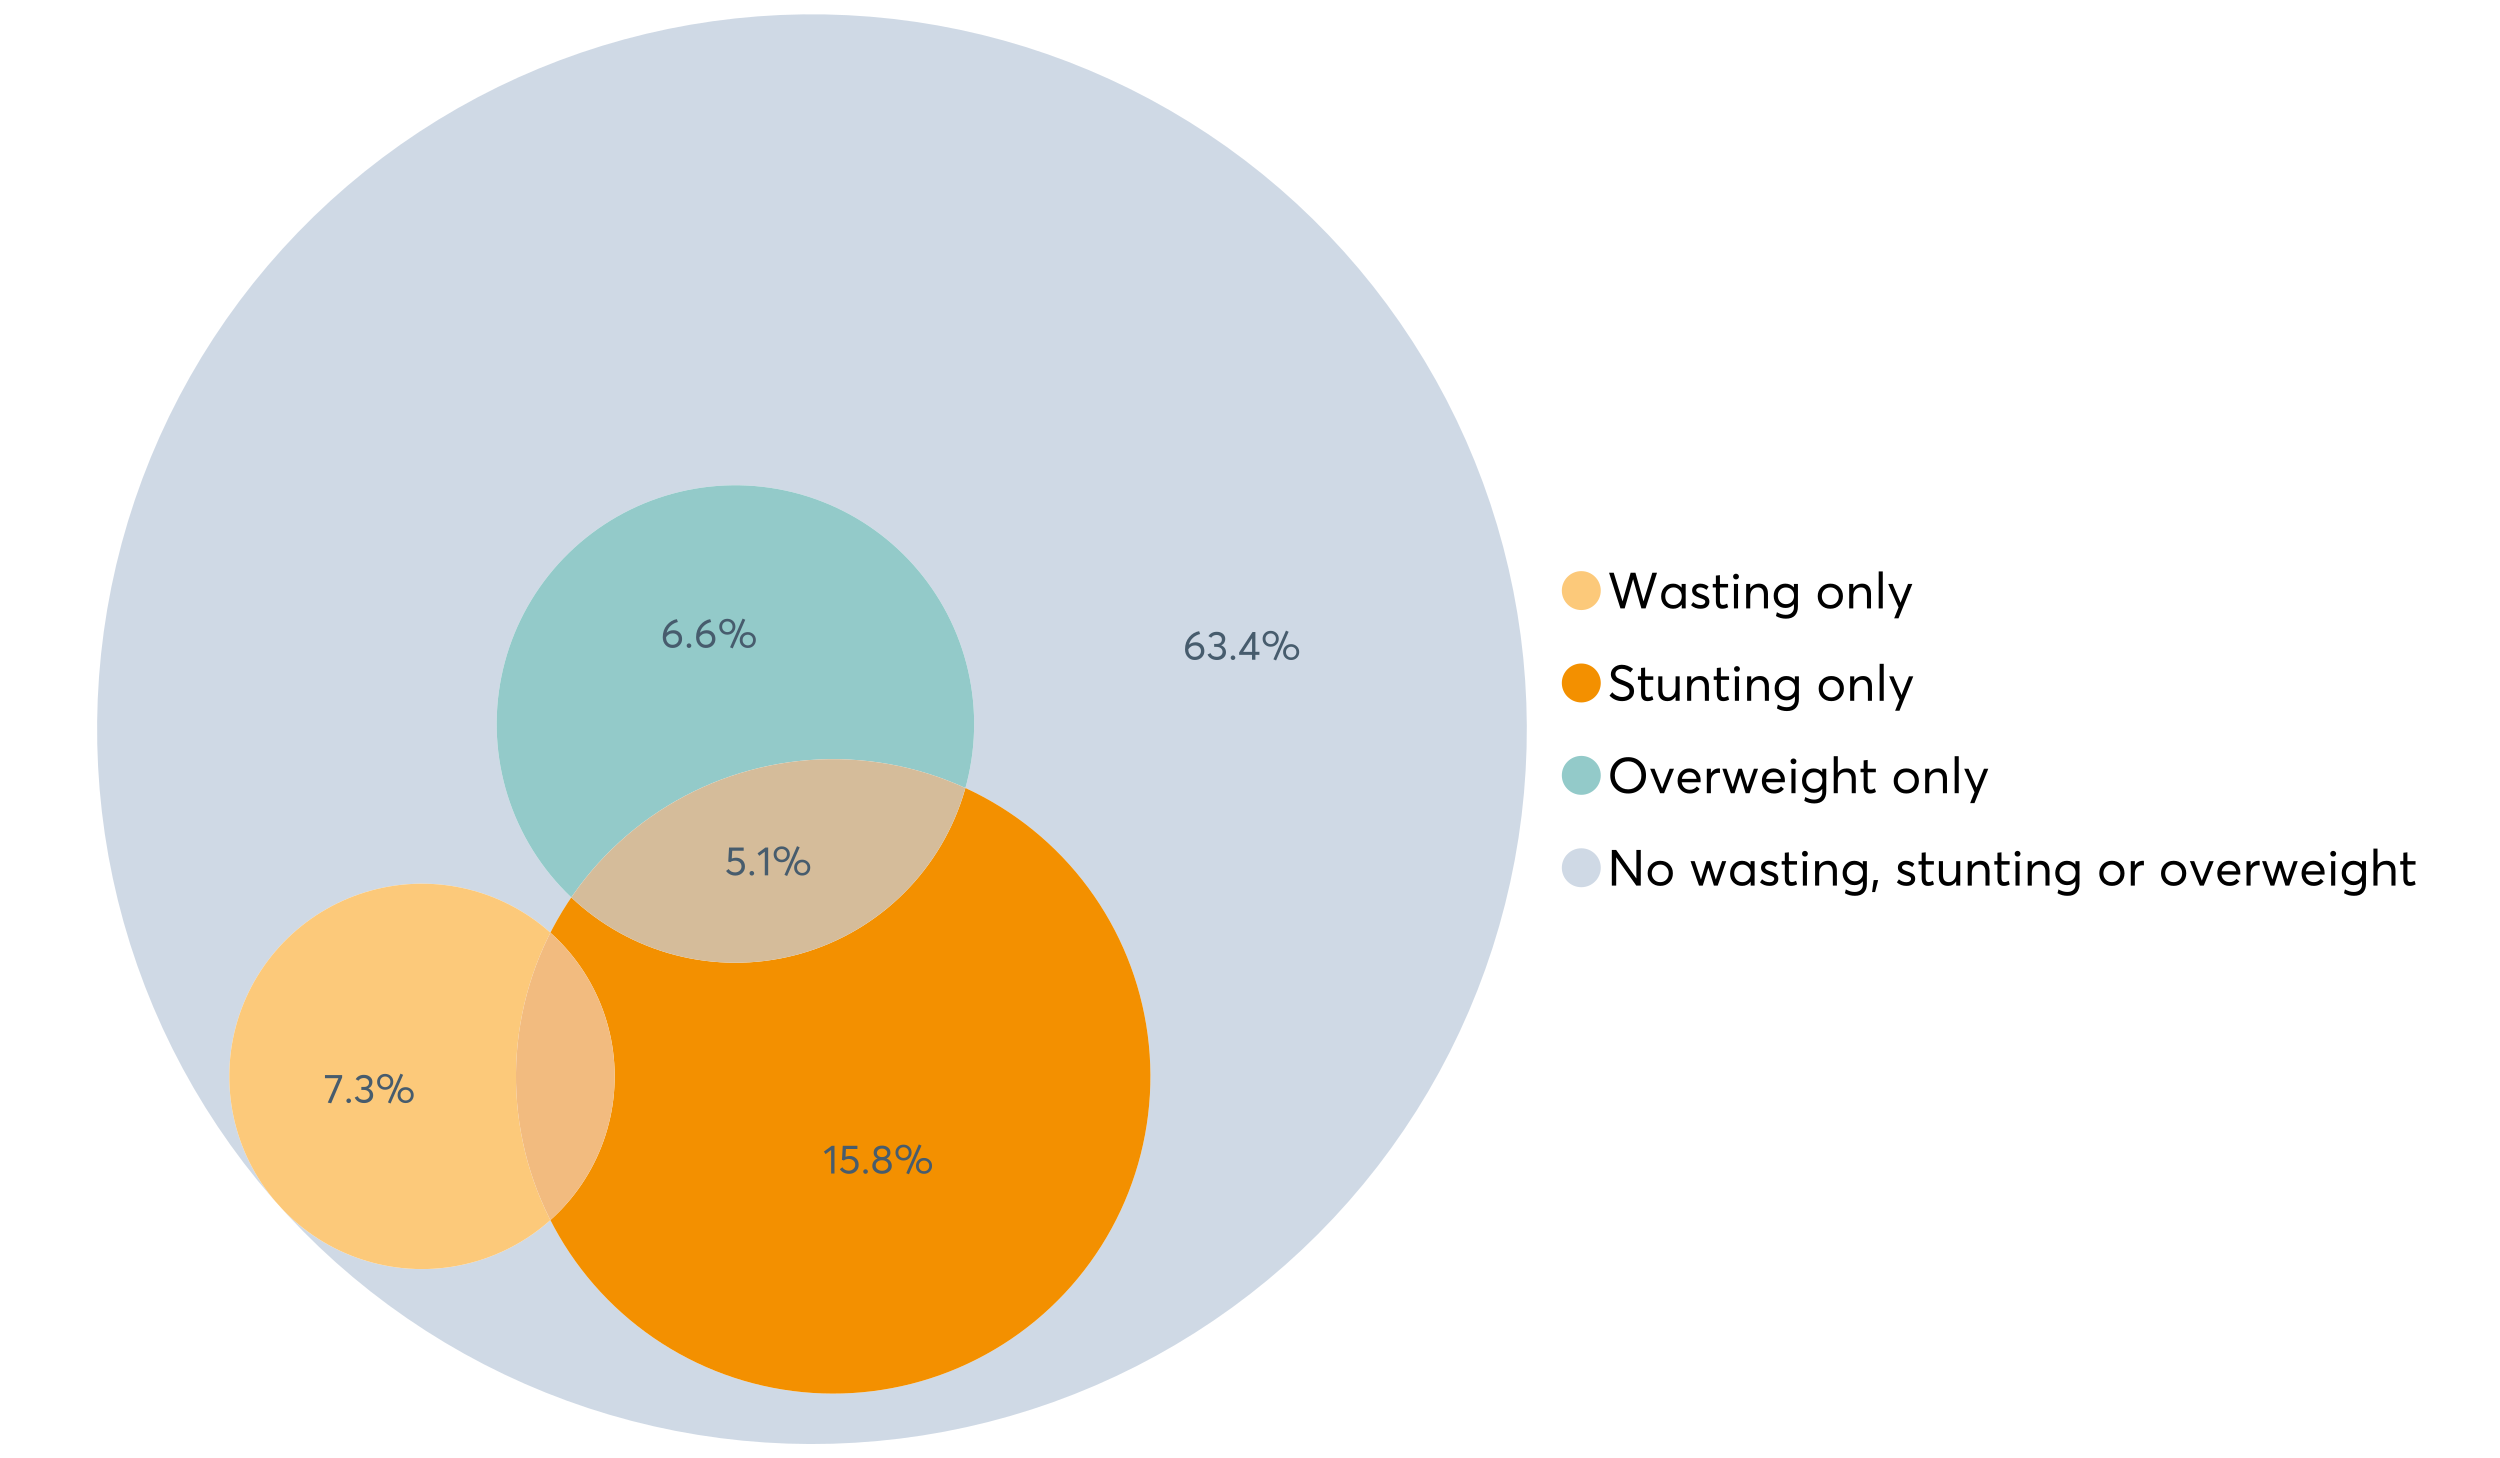 <?xml version="1.0" encoding="UTF-8"?>
<svg xmlns="http://www.w3.org/2000/svg" xmlns:xlink="http://www.w3.org/1999/xlink" width="1234.286pt" height="720pt" viewBox="0 0 1234.286 720" version="1.1">
<defs>
<g>
<symbol overflow="visible" id="glyph0-0">
<path style="stroke:none;" d=""/>
</symbol>
<symbol overflow="visible" id="glyph0-1">
<path style="stroke:none;" d="M 22.234 -17.609 L 24.547 -17.609 L 18.906 0 L 16.828 0 L 12.75 -14.438 L 12.734 -14.438 L 8.578 0 L 6.5 0 L 0.875 -17.609 L 3.172 -17.609 L 7.516 -3.547 L 7.562 -3.547 L 11.531 -17.609 L 13.891 -17.609 L 17.859 -3.5 L 17.891 -3.5 Z M 22.234 -17.609 "/>
</symbol>
<symbol overflow="visible" id="glyph0-2">
<path style="stroke:none;" d="M 11.297 -12.078 L 13.297 -12.078 L 13.297 0 L 11.359 0 L 11.359 -1.906 L 11.344 -1.906 C 10.312 -0.531 8.906 0.156 7.125 0.156 C 5.414 0.156 4 -0.406 2.875 -1.531 C 1.75 -2.656 1.188 -4.129 1.188 -5.953 C 1.188 -7.742 1.742 -9.238 2.859 -10.438 C 3.984 -11.633 5.395 -12.234 7.094 -12.234 C 8.812 -12.234 10.203 -11.578 11.266 -10.266 L 11.297 -10.266 Z M 7.297 -1.688 C 8.422 -1.688 9.379 -2.086 10.172 -2.891 C 10.961 -3.691 11.359 -4.711 11.359 -5.953 C 11.359 -7.191 10.973 -8.238 10.203 -9.094 C 9.441 -9.945 8.477 -10.375 7.312 -10.375 C 6.156 -10.375 5.18 -9.961 4.391 -9.141 C 3.609 -8.328 3.219 -7.266 3.219 -5.953 C 3.219 -4.711 3.594 -3.691 4.344 -2.891 C 5.102 -2.086 6.086 -1.688 7.297 -1.688 Z M 7.297 -1.688 "/>
</symbol>
<symbol overflow="visible" id="glyph0-3">
<path style="stroke:none;" d="M 5.609 0.156 C 3.734 0.156 2.156 -0.426 0.875 -1.594 L 1.906 -3.094 C 2.945 -2.133 4.18 -1.656 5.609 -1.656 C 6.305 -1.656 6.859 -1.812 7.266 -2.125 C 7.68 -2.445 7.891 -2.832 7.891 -3.281 C 7.891 -3.738 7.688 -4.086 7.281 -4.328 C 6.875 -4.566 6.164 -4.859 5.156 -5.203 C 5.094 -5.223 5.047 -5.242 5.016 -5.266 C 3.836 -5.672 2.938 -6.141 2.312 -6.672 C 1.695 -7.203 1.391 -7.973 1.391 -8.984 C 1.391 -9.91 1.766 -10.68 2.516 -11.297 C 3.266 -11.922 4.223 -12.234 5.391 -12.234 C 6.922 -12.234 8.301 -11.738 9.531 -10.75 L 8.484 -9.156 C 7.523 -9.977 6.457 -10.391 5.281 -10.391 C 4.801 -10.391 4.367 -10.258 3.984 -10 C 3.609 -9.738 3.422 -9.398 3.422 -8.984 C 3.422 -8.555 3.609 -8.207 3.984 -7.938 C 4.359 -7.676 4.93 -7.395 5.703 -7.094 C 5.836 -7.039 6.082 -6.945 6.438 -6.812 C 6.789 -6.688 7.023 -6.598 7.141 -6.547 C 7.254 -6.492 7.453 -6.406 7.734 -6.281 C 8.016 -6.164 8.207 -6.078 8.312 -6.016 C 8.414 -5.961 8.566 -5.867 8.766 -5.734 C 8.973 -5.598 9.113 -5.477 9.188 -5.375 C 9.258 -5.281 9.359 -5.148 9.484 -4.984 C 9.609 -4.816 9.695 -4.656 9.75 -4.5 C 9.801 -4.344 9.844 -4.16 9.875 -3.953 C 9.906 -3.742 9.922 -3.523 9.922 -3.297 C 9.922 -2.305 9.547 -1.484 8.797 -0.828 C 8.055 -0.172 6.992 0.156 5.609 0.156 Z M 5.609 0.156 "/>
</symbol>
<symbol overflow="visible" id="glyph0-4">
<path style="stroke:none;" d="M 5.328 0.156 C 3.234 0.156 2.188 -1.094 2.188 -3.594 L 2.188 -10.344 L 0.641 -10.344 L 0.641 -12.078 L 2.188 -12.078 L 2.188 -16.203 L 4.188 -16.422 L 4.188 -12.078 L 8.219 -12.078 L 8.219 -10.344 L 4.188 -10.344 L 4.188 -3.891 C 4.188 -3.148 4.297 -2.602 4.516 -2.25 C 4.742 -1.906 5.133 -1.734 5.688 -1.734 C 6.312 -1.734 6.988 -1.941 7.719 -2.359 L 8.266 -0.594 C 7.367 -0.094 6.391 0.156 5.328 0.156 Z M 5.328 0.156 "/>
</symbol>
<symbol overflow="visible" id="glyph0-5">
<path style="stroke:none;" d="M 3.094 -14.312 C 2.688 -14.312 2.344 -14.445 2.062 -14.719 C 1.789 -15 1.656 -15.336 1.656 -15.734 C 1.656 -16.129 1.789 -16.461 2.062 -16.734 C 2.344 -17.004 2.688 -17.141 3.094 -17.141 C 3.5 -17.141 3.844 -17 4.125 -16.719 C 4.406 -16.438 4.547 -16.109 4.547 -15.734 C 4.547 -15.336 4.406 -15 4.125 -14.719 C 3.844 -14.445 3.5 -14.312 3.094 -14.312 Z M 2.078 0 L 2.078 -12.078 L 4.094 -12.078 L 4.094 0 Z M 2.078 0 "/>
</symbol>
<symbol overflow="visible" id="glyph0-6">
<path style="stroke:none;" d="M 8.344 -12.234 C 9.676 -12.234 10.727 -11.805 11.5 -10.953 C 12.281 -10.098 12.672 -8.836 12.672 -7.172 L 12.672 0 L 10.672 0 L 10.672 -6.594 C 10.672 -9.113 9.688 -10.375 7.719 -10.375 C 6.562 -10.375 5.641 -9.988 4.953 -9.219 C 4.266 -8.445 3.922 -7.383 3.922 -6.031 L 3.922 0 L 1.906 0 L 1.906 -12.078 L 3.922 -12.078 L 3.922 -9.969 L 3.938 -9.969 C 5 -11.477 6.469 -12.234 8.344 -12.234 Z M 8.344 -12.234 "/>
</symbol>
<symbol overflow="visible" id="glyph0-7">
<path style="stroke:none;" d="M 11.094 -12.078 L 13.078 -12.078 L 13.078 -0.922 C 13.078 0.93 12.594 2.391 11.625 3.453 C 10.656 4.523 9.16 5.062 7.141 5.062 C 5.328 5.062 3.691 4.625 2.234 3.75 L 2.703 1.891 C 4.211 2.734 5.66 3.156 7.047 3.156 C 8.348 3.156 9.348 2.816 10.047 2.141 C 10.754 1.473 11.109 0.629 11.109 -0.391 L 11.109 -2.078 L 11.062 -2.078 C 10.051 -0.836 8.688 -0.219 6.969 -0.219 C 5.312 -0.219 3.922 -0.77 2.797 -1.875 C 1.672 -2.988 1.109 -4.43 1.109 -6.203 C 1.109 -7.922 1.66 -9.352 2.766 -10.5 C 3.867 -11.656 5.238 -12.234 6.875 -12.234 C 8.57 -12.234 9.961 -11.617 11.047 -10.391 L 11.094 -10.391 Z M 7.125 -2.109 C 8.332 -2.109 9.305 -2.5 10.047 -3.281 C 10.797 -4.07 11.172 -5.078 11.172 -6.297 C 11.172 -7.492 10.785 -8.469 10.016 -9.219 C 9.242 -9.969 8.281 -10.344 7.125 -10.344 C 5.977 -10.344 5.031 -9.957 4.281 -9.188 C 3.539 -8.426 3.172 -7.457 3.172 -6.281 C 3.172 -5.02 3.551 -4.008 4.312 -3.25 C 5.07 -2.488 6.008 -2.109 7.125 -2.109 Z M 7.125 -2.109 "/>
</symbol>
<symbol overflow="visible" id="glyph0-8">
<path style="stroke:none;" d=""/>
</symbol>
<symbol overflow="visible" id="glyph0-9">
<path style="stroke:none;" d="M 7.422 0.156 C 5.566 0.156 4.062 -0.43 2.906 -1.609 C 1.75 -2.785 1.172 -4.258 1.172 -6.031 C 1.172 -7.801 1.75 -9.273 2.906 -10.453 C 4.062 -11.641 5.566 -12.234 7.422 -12.234 C 9.203 -12.234 10.68 -11.656 11.859 -10.5 C 13.035 -9.344 13.625 -7.852 13.625 -6.031 C 13.625 -4.207 13.035 -2.719 11.859 -1.562 C 10.68 -0.414 9.203 0.156 7.422 0.156 Z M 7.422 -1.688 C 8.598 -1.688 9.586 -2.094 10.391 -2.906 C 11.191 -3.727 11.594 -4.77 11.594 -6.031 C 11.594 -7.301 11.191 -8.344 10.391 -9.156 C 9.598 -9.969 8.609 -10.375 7.422 -10.375 C 6.18 -10.375 5.164 -9.953 4.375 -9.109 C 3.594 -8.273 3.203 -7.242 3.203 -6.016 C 3.203 -4.797 3.594 -3.77 4.375 -2.938 C 5.164 -2.102 6.18 -1.688 7.422 -1.688 Z M 7.422 -1.688 "/>
</symbol>
<symbol overflow="visible" id="glyph0-10">
<path style="stroke:none;" d="M 2.078 0 L 2.078 -18.266 L 4.094 -18.266 L 4.094 0 Z M 2.078 0 "/>
</symbol>
<symbol overflow="visible" id="glyph0-11">
<path style="stroke:none;" d="M 10.344 -12.078 L 12.484 -12.078 L 5.656 4.906 L 3.516 4.906 L 5.688 -0.5 L 0.578 -12.078 L 2.734 -12.078 L 6.656 -2.875 L 6.703 -2.875 Z M 10.344 -12.078 "/>
</symbol>
<symbol overflow="visible" id="glyph0-12">
<path style="stroke:none;" d="M 7.344 0.156 C 4.875 0.156 2.789 -0.754 1.094 -2.578 L 2.484 -4.219 C 3.098 -3.457 3.844 -2.879 4.719 -2.484 C 5.594 -2.086 6.477 -1.891 7.375 -1.891 C 8.457 -1.891 9.328 -2.129 9.984 -2.609 C 10.641 -3.086 10.969 -3.75 10.969 -4.594 C 10.969 -5.051 10.891 -5.445 10.734 -5.781 C 10.578 -6.113 10.305 -6.406 9.922 -6.656 C 9.547 -6.914 9.176 -7.125 8.812 -7.281 C 8.457 -7.438 7.953 -7.641 7.297 -7.891 C 7.18 -7.941 7.086 -7.973 7.016 -7.984 C 6.367 -8.223 5.844 -8.426 5.438 -8.594 C 5.039 -8.77 4.582 -9.016 4.062 -9.328 C 3.539 -9.641 3.133 -9.957 2.844 -10.281 C 2.551 -10.602 2.297 -11.008 2.078 -11.5 C 1.867 -11.988 1.766 -12.531 1.766 -13.125 C 1.766 -14.438 2.285 -15.535 3.328 -16.422 C 4.367 -17.316 5.641 -17.773 7.141 -17.797 C 9.129 -17.797 10.992 -17.109 12.734 -15.734 L 11.406 -14.047 C 10.039 -15.203 8.617 -15.781 7.141 -15.781 C 6.285 -15.781 5.551 -15.551 4.938 -15.094 C 4.32 -14.645 4.016 -14.02 4.016 -13.219 C 4.016 -12.895 4.082 -12.594 4.219 -12.312 C 4.352 -12.039 4.5 -11.816 4.656 -11.641 C 4.82 -11.473 5.113 -11.281 5.531 -11.062 C 5.945 -10.852 6.273 -10.691 6.516 -10.578 C 6.754 -10.473 7.172 -10.305 7.766 -10.078 C 9.586 -9.379 10.785 -8.832 11.359 -8.438 C 12.598 -7.594 13.219 -6.383 13.219 -4.812 C 13.219 -3.258 12.645 -2.039 11.5 -1.156 C 10.352 -0.281 8.969 0.156 7.344 0.156 Z M 7.344 0.156 "/>
</symbol>
<symbol overflow="visible" id="glyph0-13">
<path style="stroke:none;" d="M 10.203 -12.078 L 12.203 -12.078 L 12.203 0 L 10.203 0 L 10.203 -2.016 L 10.172 -2.016 C 9.16 -0.566 7.836 0.156 6.203 0.156 C 4.766 0.156 3.645 -0.258 2.844 -1.094 C 2.051 -1.938 1.656 -3.203 1.656 -4.891 L 1.656 -12.078 L 3.672 -12.078 L 3.672 -5.453 C 3.672 -4.117 3.914 -3.156 4.406 -2.562 C 4.895 -1.977 5.633 -1.688 6.625 -1.688 C 7.613 -1.688 8.457 -2.094 9.156 -2.906 C 9.852 -3.727 10.203 -4.836 10.203 -6.234 Z M 10.203 -12.078 "/>
</symbol>
<symbol overflow="visible" id="glyph0-14">
<path style="stroke:none;" d="M 10.328 0.156 C 7.711 0.156 5.582 -0.691 3.938 -2.391 C 2.289 -4.086 1.469 -6.223 1.469 -8.797 C 1.469 -11.379 2.289 -13.523 3.938 -15.234 C 5.582 -16.941 7.711 -17.797 10.328 -17.797 C 12.836 -17.797 14.926 -16.961 16.594 -15.297 C 18.27 -13.629 19.109 -11.469 19.109 -8.812 C 19.109 -6.164 18.27 -4.008 16.594 -2.344 C 14.926 -0.676 12.836 0.156 10.328 0.156 Z M 10.328 -1.906 C 12.172 -1.906 13.719 -2.555 14.969 -3.859 C 16.219 -5.16 16.844 -6.812 16.844 -8.812 C 16.844 -10.82 16.219 -12.477 14.969 -13.781 C 13.719 -15.082 12.172 -15.734 10.328 -15.734 C 8.391 -15.734 6.801 -15.066 5.562 -13.734 C 4.32 -12.398 3.703 -10.754 3.703 -8.797 C 3.703 -6.848 4.32 -5.211 5.562 -3.891 C 6.801 -2.566 8.391 -1.906 10.328 -1.906 Z M 10.328 -1.906 "/>
</symbol>
<symbol overflow="visible" id="glyph0-15">
<path style="stroke:none;" d="M 10.203 -12.078 L 12.375 -12.078 L 7.469 0 L 5.531 0 L 0.594 -12.078 L 2.75 -12.078 L 6.469 -2.562 L 6.547 -2.562 Z M 10.203 -12.078 "/>
</symbol>
<symbol overflow="visible" id="glyph0-16">
<path style="stroke:none;" d="M 12.562 -6.234 C 12.562 -6.098 12.551 -5.922 12.531 -5.703 L 12.5 -5.406 L 3.203 -5.406 C 3.336 -4.281 3.77 -3.379 4.5 -2.703 C 5.238 -2.023 6.156 -1.688 7.25 -1.688 C 8.656 -1.688 9.785 -2.234 10.641 -3.328 L 12.062 -2.109 C 10.883 -0.598 9.254 0.156 7.172 0.156 C 5.43 0.156 3.992 -0.414 2.859 -1.562 C 1.734 -2.719 1.172 -4.207 1.172 -6.031 C 1.172 -7.832 1.719 -9.316 2.812 -10.484 C 3.914 -11.648 5.297 -12.234 6.953 -12.234 C 8.617 -12.234 9.969 -11.672 11 -10.547 C 12.039 -9.422 12.562 -7.984 12.562 -6.234 Z M 9.406 -9.469 C 8.789 -10.07 8.004 -10.375 7.047 -10.375 C 6.086 -10.375 5.266 -10.078 4.578 -9.484 C 3.891 -8.898 3.457 -8.098 3.281 -7.078 L 10.562 -7.078 C 10.406 -8.078 10.02 -8.875 9.406 -9.469 Z M 9.406 -9.469 "/>
</symbol>
<symbol overflow="visible" id="glyph0-17">
<path style="stroke:none;" d="M 7.891 -12.234 C 8.141 -12.234 8.305 -12.223 8.391 -12.203 L 8.391 -9.969 C 8.023 -10.008 7.758 -10.031 7.594 -10.031 C 6.469 -10.031 5.57 -9.641 4.906 -8.859 C 4.25 -8.078 3.922 -7.066 3.922 -5.828 L 3.922 0 L 1.906 0 L 1.906 -12.078 L 3.922 -12.078 L 3.922 -9.953 L 3.938 -9.953 C 4.883 -11.473 6.203 -12.234 7.891 -12.234 Z M 7.891 -12.234 "/>
</symbol>
<symbol overflow="visible" id="glyph0-18">
<path style="stroke:none;" d="M 16.297 -12.078 L 18.344 -12.078 L 14.141 0 L 12.25 0 L 9.531 -8.812 L 9.5 -8.812 L 6.75 0 L 4.906 0 L 0.719 -12.078 L 2.75 -12.078 L 5.828 -3.047 L 5.875 -3.047 L 8.641 -12.078 L 10.375 -12.078 L 13.172 -3.047 L 13.219 -3.047 Z M 16.297 -12.078 "/>
</symbol>
<symbol overflow="visible" id="glyph0-19">
<path style="stroke:none;" d="M 8.406 -12.234 C 9.781 -12.234 10.852 -11.816 11.625 -10.984 C 12.406 -10.16 12.797 -8.914 12.797 -7.25 L 12.797 0 L 10.797 0 L 10.797 -6.672 C 10.797 -9.141 9.812 -10.375 7.844 -10.375 C 6.633 -10.375 5.676 -9.992 4.969 -9.234 C 4.27 -8.473 3.922 -7.422 3.922 -6.078 L 3.922 0 L 1.906 0 L 1.906 -18.266 L 3.922 -18.266 L 3.922 -10.094 L 3.969 -10.094 C 4.977 -11.52 6.457 -12.234 8.406 -12.234 Z M 8.406 -12.234 "/>
</symbol>
<symbol overflow="visible" id="glyph0-20">
<path style="stroke:none;" d="M 14.359 -17.609 L 16.531 -17.609 L 16.531 0 L 14.312 0 L 4.438 -13.891 L 4.391 -13.891 L 4.391 0 L 2.234 0 L 2.234 -17.609 L 4.359 -17.609 L 14.312 -3.578 L 14.359 -3.578 Z M 14.359 -17.609 "/>
</symbol>
<symbol overflow="visible" id="glyph0-21">
<path style="stroke:none;" d="M 0.797 3.219 L 1.594 -2.734 L 3.797 -2.734 L 2.281 3.219 Z M 0.797 3.219 "/>
</symbol>
<symbol overflow="visible" id="glyph1-0">
<path style="stroke:none;" d=""/>
</symbol>
<symbol overflow="visible" id="glyph1-1">
<path style="stroke:none;" d="M 5.688 -8.688 C 6.945 -8.688 8 -8.289 8.844 -7.5 C 9.688 -6.707 10.109 -5.648 10.109 -4.328 C 10.109 -3.023 9.648 -1.953 8.734 -1.109 C 7.816 -0.273 6.688 0.141 5.344 0.141 C 4.395 0.141 3.52 -0.062 2.719 -0.469 C 1.914 -0.875 1.273 -1.438 0.797 -2.156 L 2.047 -3.109 C 2.367 -2.586 2.805 -2.176 3.359 -1.875 C 3.91 -1.582 4.531 -1.438 5.219 -1.438 C 6.113 -1.438 6.867 -1.711 7.484 -2.266 C 8.098 -2.816 8.406 -3.508 8.406 -4.344 C 8.406 -5.238 8.098 -5.941 7.484 -6.453 C 6.867 -6.961 6.125 -7.219 5.25 -7.219 C 4.207 -7.219 3.398 -6.961 2.828 -6.453 L 1.859 -6.766 L 2.25 -13.703 L 9.484 -13.703 L 9.484 -12.141 L 3.828 -12.141 L 3.609 -8.297 C 4.367 -8.555 5.062 -8.688 5.688 -8.688 Z M 5.688 -8.688 "/>
</symbol>
<symbol overflow="visible" id="glyph1-2">
<path style="stroke:none;" d="M 2.406 0.125 C 2.07 0.125 1.797 0.016 1.578 -0.203 C 1.359 -0.422 1.25 -0.688 1.25 -1 C 1.25 -1.312 1.359 -1.578 1.578 -1.797 C 1.797 -2.023 2.07 -2.141 2.406 -2.141 C 2.719 -2.141 2.984 -2.023 3.203 -1.797 C 3.43 -1.578 3.547 -1.312 3.547 -1 C 3.547 -0.688 3.43 -0.422 3.203 -0.203 C 2.984 0.016 2.719 0.125 2.406 0.125 Z M 2.406 0.125 "/>
</symbol>
<symbol overflow="visible" id="glyph1-3">
<path style="stroke:none;" d="M 3.984 0 L 3.984 -11.656 L 1.25 -9.609 L 0.422 -10.859 L 4.266 -13.703 L 5.656 -13.703 L 5.656 0 Z M 3.984 0 "/>
</symbol>
<symbol overflow="visible" id="glyph1-4">
<path style="stroke:none;" d="M 7.531 0.344 L 6.219 -0.219 L 12.422 -14.391 L 13.734 -13.812 Z M 4.859 -6.438 C 3.742 -6.438 2.801 -6.801 2.031 -7.531 C 1.27 -8.27 0.891 -9.223 0.891 -10.391 C 0.891 -11.473 1.258 -12.391 2 -13.141 C 2.738 -13.898 3.691 -14.281 4.859 -14.281 C 5.984 -14.281 6.93 -13.922 7.703 -13.203 C 8.473 -12.484 8.859 -11.547 8.859 -10.391 C 8.859 -9.285 8.484 -8.348 7.734 -7.578 C 6.992 -6.816 6.035 -6.438 4.859 -6.438 Z M 4.891 -7.719 C 5.641 -7.719 6.254 -7.973 6.734 -8.484 C 7.211 -8.992 7.453 -9.625 7.453 -10.375 C 7.453 -11.145 7.203 -11.77 6.703 -12.25 C 6.211 -12.738 5.609 -12.984 4.891 -12.984 C 4.129 -12.984 3.508 -12.734 3.031 -12.234 C 2.551 -11.734 2.312 -11.113 2.312 -10.375 C 2.312 -9.582 2.555 -8.941 3.047 -8.453 C 3.535 -7.961 4.148 -7.719 4.891 -7.719 Z M 14.969 0.125 C 13.852 0.125 12.91 -0.238 12.141 -0.969 C 11.379 -1.707 11 -2.656 11 -3.812 C 11 -4.895 11.367 -5.816 12.109 -6.578 C 12.859 -7.336 13.812 -7.719 14.969 -7.719 C 16.082 -7.719 17.023 -7.348 17.797 -6.609 C 18.566 -5.879 18.953 -4.945 18.953 -3.812 C 18.953 -2.707 18.582 -1.773 17.844 -1.016 C 17.113 -0.254 16.156 0.125 14.969 0.125 Z M 14.969 -1.156 C 15.738 -1.156 16.363 -1.406 16.844 -1.906 C 17.32 -2.414 17.562 -3.039 17.562 -3.781 C 17.562 -4.57 17.312 -5.207 16.812 -5.688 C 16.312 -6.176 15.695 -6.422 14.969 -6.422 C 14.219 -6.422 13.602 -6.164 13.125 -5.656 C 12.656 -5.156 12.422 -4.531 12.422 -3.781 C 12.422 -3.008 12.664 -2.379 13.156 -1.891 C 13.645 -1.398 14.25 -1.156 14.969 -1.156 Z M 14.969 -1.156 "/>
</symbol>
<symbol overflow="visible" id="glyph1-5">
<path style="stroke:none;" d="M 6.375 -8.641 C 7.625 -8.641 8.645 -8.25 9.438 -7.469 C 10.238 -6.688 10.641 -5.625 10.641 -4.281 C 10.641 -3.02 10.191 -1.969 9.297 -1.125 C 8.398 -0.289 7.273 0.125 5.922 0.125 C 4.535 0.125 3.383 -0.363 2.469 -1.344 C 1.551 -2.332 1.094 -3.602 1.094 -5.156 C 1.094 -7.531 1.773 -9.535 3.141 -11.172 C 4.516 -12.805 6.156 -13.785 8.062 -14.109 L 8.547 -12.688 C 7.223 -12.375 6.062 -11.77 5.062 -10.875 C 4.062 -9.988 3.379 -8.836 3.016 -7.422 L 3.031 -7.422 C 3.914 -8.234 5.031 -8.641 6.375 -8.641 Z M 5.906 -1.453 C 6.801 -1.453 7.535 -1.727 8.109 -2.281 C 8.68 -2.832 8.969 -3.508 8.969 -4.312 C 8.969 -5.145 8.695 -5.812 8.156 -6.312 C 7.625 -6.82 6.906 -7.078 6 -7.078 C 5.281 -7.078 4.641 -6.895 4.078 -6.531 C 3.516 -6.176 3.066 -5.734 2.734 -5.203 L 2.734 -5.062 C 2.734 -3.988 3.023 -3.117 3.609 -2.453 C 4.203 -1.785 4.969 -1.453 5.906 -1.453 Z M 5.906 -1.453 "/>
</symbol>
<symbol overflow="visible" id="glyph1-6">
<path style="stroke:none;" d="M 7.344 -7.094 C 8.07 -6.812 8.641 -6.375 9.047 -5.781 C 9.461 -5.188 9.672 -4.484 9.672 -3.672 C 9.672 -2.555 9.25 -1.645 8.406 -0.938 C 7.57 -0.227 6.52 0.125 5.25 0.125 C 4.113 0.125 3.133 -0.117 2.312 -0.609 C 1.5 -1.109 0.914 -1.77 0.562 -2.594 L 2.016 -3.266 C 2.555 -2.055 3.598 -1.453 5.141 -1.453 C 5.941 -1.453 6.613 -1.68 7.156 -2.141 C 7.695 -2.598 7.969 -3.191 7.969 -3.922 C 7.969 -4.617 7.707 -5.195 7.188 -5.656 C 6.676 -6.125 5.938 -6.359 4.969 -6.359 L 3.828 -6.359 L 3.828 -7.828 L 5.156 -7.828 C 5.988 -7.828 6.609 -8.035 7.016 -8.453 C 7.43 -8.867 7.641 -9.391 7.641 -10.016 C 7.641 -10.672 7.391 -11.203 6.891 -11.609 C 6.398 -12.023 5.789 -12.234 5.062 -12.234 C 3.883 -12.234 2.992 -11.789 2.391 -10.906 L 1.031 -11.641 C 1.406 -12.305 1.941 -12.832 2.641 -13.219 C 3.336 -13.613 4.16 -13.812 5.109 -13.812 C 6.316 -13.812 7.316 -13.488 8.109 -12.844 C 8.91 -12.195 9.312 -11.328 9.312 -10.234 C 9.312 -9.555 9.141 -8.941 8.797 -8.391 C 8.453 -7.836 7.969 -7.414 7.344 -7.125 Z M 7.344 -7.094 "/>
</symbol>
<symbol overflow="visible" id="glyph1-7">
<path style="stroke:none;" d="M 6.984 0 L 6.984 -2.406 L 0.625 -2.406 L 0.625 -3.609 L 7.234 -13.703 L 8.656 -13.703 L 8.656 -3.922 L 10.641 -3.922 L 10.641 -2.406 L 8.656 -2.406 L 8.656 0 Z M 2.625 -3.891 L 7.016 -3.891 L 7.016 -10.641 Z M 2.625 -3.891 "/>
</symbol>
<symbol overflow="visible" id="glyph1-8">
<path style="stroke:none;" d="M 0.531 -13.703 L 9.016 -13.703 L 9.016 -12.516 L 3.594 0.234 L 1.906 -0.094 L 7.156 -12.141 L 0.531 -12.141 Z M 0.531 -13.703 "/>
</symbol>
<symbol overflow="visible" id="glyph1-9">
<path style="stroke:none;" d="M 7.938 -7.422 C 8.719 -7.16 9.348 -6.711 9.828 -6.078 C 10.305 -5.441 10.547 -4.672 10.547 -3.766 C 10.547 -2.609 10.086 -1.672 9.172 -0.953 C 8.254 -0.234 7.102 0.125 5.719 0.125 C 4.32 0.125 3.172 -0.242 2.266 -0.984 C 1.367 -1.723 0.922 -2.648 0.922 -3.766 C 0.922 -4.672 1.16 -5.441 1.641 -6.078 C 2.117 -6.711 2.742 -7.16 3.516 -7.422 L 3.516 -7.438 C 3.004 -7.594 2.555 -7.938 2.172 -8.469 C 1.785 -9 1.594 -9.617 1.594 -10.328 C 1.594 -11.398 1.977 -12.25 2.75 -12.875 C 3.52 -13.5 4.508 -13.812 5.719 -13.812 C 6.957 -13.812 7.957 -13.492 8.719 -12.859 C 9.488 -12.223 9.875 -11.379 9.875 -10.328 C 9.875 -9.641 9.676 -9.023 9.281 -8.484 C 8.883 -7.941 8.438 -7.594 7.938 -7.438 Z M 5.719 -12.328 C 4.977 -12.328 4.375 -12.117 3.906 -11.703 C 3.438 -11.285 3.203 -10.785 3.203 -10.203 C 3.203 -9.578 3.438 -9.078 3.906 -8.703 C 4.375 -8.328 4.977 -8.141 5.719 -8.141 C 6.477 -8.141 7.094 -8.328 7.562 -8.703 C 8.039 -9.078 8.281 -9.578 8.281 -10.203 C 8.281 -10.816 8.035 -11.32 7.547 -11.719 C 7.055 -12.125 6.445 -12.328 5.719 -12.328 Z M 5.719 -1.391 C 6.633 -1.391 7.379 -1.641 7.953 -2.141 C 8.523 -2.641 8.812 -3.242 8.812 -3.953 C 8.812 -4.734 8.523 -5.363 7.953 -5.844 C 7.379 -6.332 6.633 -6.578 5.719 -6.578 C 4.789 -6.578 4.039 -6.332 3.469 -5.844 C 2.895 -5.363 2.609 -4.734 2.609 -3.953 C 2.609 -3.211 2.906 -2.598 3.5 -2.109 C 4.102 -1.629 4.844 -1.391 5.719 -1.391 Z M 5.719 -1.391 "/>
</symbol>
</g>
</defs>
<g id="surface12693">
<path style=" stroke:none;fill-rule:nonzero;fill:rgb(98.824%,78.824%,47.843%);fill-opacity:1;" d="M 790.324 291.582 C 790.324 296.891 786.02 301.195 780.711 301.195 C 775.398 301.195 771.094 296.891 771.094 291.582 C 771.094 286.273 775.398 281.969 780.711 281.969 C 786.02 281.969 790.324 286.273 790.324 291.582 "/>
<g style="fill:rgb(0%,0%,0%);fill-opacity:1;">
  <use xlink:href="#glyph0-1" x="793.543" y="300.387"/>
  <use xlink:href="#glyph0-2" x="818.944" y="300.387"/>
  <use xlink:href="#glyph0-3" x="834.026" y="300.387"/>
  <use xlink:href="#glyph0-4" x="844.965" y="300.387"/>
  <use xlink:href="#glyph0-5" x="853.994" y="300.387"/>
  <use xlink:href="#glyph0-6" x="860.195" y="300.387"/>
  <use xlink:href="#glyph0-7" x="874.583" y="300.387"/>
  <use xlink:href="#glyph0-8" x="889.441" y="300.387"/>
  <use xlink:href="#glyph0-9" x="896.263" y="300.387"/>
  <use xlink:href="#glyph0-6" x="911.072" y="300.387"/>
  <use xlink:href="#glyph0-10" x="925.459" y="300.387"/>
  <use xlink:href="#glyph0-11" x="931.66" y="300.387"/>
</g>
<path style=" stroke:none;fill-rule:nonzero;fill:rgb(95.294%,56.471%,0%);fill-opacity:1;" d="M 790.324 337.195 C 790.324 342.504 786.02 346.809 780.711 346.809 C 775.398 346.809 771.094 342.504 771.094 337.195 C 771.094 331.883 775.398 327.578 780.711 327.578 C 786.02 327.578 790.324 331.883 790.324 337.195 "/>
<g style="fill:rgb(0%,0%,0%);fill-opacity:1;">
  <use xlink:href="#glyph0-12" x="793.543" y="346"/>
  <use xlink:href="#glyph0-4" x="808.029" y="346"/>
  <use xlink:href="#glyph0-13" x="817.059" y="346"/>
  <use xlink:href="#glyph0-6" x="831.049" y="346"/>
  <use xlink:href="#glyph0-4" x="845.436" y="346"/>
  <use xlink:href="#glyph0-5" x="854.465" y="346"/>
  <use xlink:href="#glyph0-6" x="860.667" y="346"/>
  <use xlink:href="#glyph0-7" x="875.054" y="346"/>
  <use xlink:href="#glyph0-8" x="889.913" y="346"/>
  <use xlink:href="#glyph0-9" x="896.734" y="346"/>
  <use xlink:href="#glyph0-6" x="911.543" y="346"/>
  <use xlink:href="#glyph0-10" x="925.93" y="346"/>
  <use xlink:href="#glyph0-11" x="932.132" y="346"/>
</g>
<path style=" stroke:none;fill-rule:nonzero;fill:rgb(57.647%,79.216%,78.824%);fill-opacity:1;" d="M 790.324 382.805 C 790.324 388.117 786.02 392.422 780.711 392.422 C 775.398 392.422 771.094 388.117 771.094 382.805 C 771.094 377.496 775.398 373.191 780.711 373.191 C 786.02 373.191 790.324 377.496 790.324 382.805 "/>
<g style="fill:rgb(0%,0%,0%);fill-opacity:1;">
  <use xlink:href="#glyph0-14" x="793.543" y="391.613"/>
  <use xlink:href="#glyph0-15" x="814.107" y="391.613"/>
  <use xlink:href="#glyph0-16" x="827.08" y="391.613"/>
  <use xlink:href="#glyph0-17" x="840.773" y="391.613"/>
  <use xlink:href="#glyph0-18" x="849.628" y="391.613"/>
  <use xlink:href="#glyph0-16" x="868.679" y="391.613"/>
  <use xlink:href="#glyph0-5" x="882.372" y="391.613"/>
  <use xlink:href="#glyph0-7" x="888.573" y="391.613"/>
  <use xlink:href="#glyph0-19" x="903.432" y="391.613"/>
  <use xlink:href="#glyph0-4" x="917.918" y="391.613"/>
  <use xlink:href="#glyph0-8" x="926.947" y="391.613"/>
  <use xlink:href="#glyph0-9" x="933.769" y="391.613"/>
  <use xlink:href="#glyph0-6" x="948.578" y="391.613"/>
  <use xlink:href="#glyph0-10" x="962.965" y="391.613"/>
  <use xlink:href="#glyph0-11" x="969.166" y="391.613"/>
</g>
<path style=" stroke:none;fill-rule:nonzero;fill:rgb(81.176%,85.098%,89.804%);fill-opacity:1;" d="M 790.324 428.418 C 790.324 433.727 786.02 438.031 780.711 438.031 C 775.398 438.031 771.094 433.727 771.094 428.418 C 771.094 423.109 775.398 418.805 780.711 418.805 C 786.02 418.805 790.324 423.109 790.324 428.418 "/>
<g style="fill:rgb(0%,0%,0%);fill-opacity:1;">
  <use xlink:href="#glyph0-20" x="793.543" y="437.223"/>
  <use xlink:href="#glyph0-9" x="812.296" y="437.223"/>
  <use xlink:href="#glyph0-8" x="827.105" y="437.223"/>
  <use xlink:href="#glyph0-18" x="833.926" y="437.223"/>
  <use xlink:href="#glyph0-2" x="852.977" y="437.223"/>
  <use xlink:href="#glyph0-3" x="868.059" y="437.223"/>
  <use xlink:href="#glyph0-4" x="878.998" y="437.223"/>
  <use xlink:href="#glyph0-5" x="888.027" y="437.223"/>
  <use xlink:href="#glyph0-6" x="894.229" y="437.223"/>
  <use xlink:href="#glyph0-7" x="908.616" y="437.223"/>
  <use xlink:href="#glyph0-21" x="923.474" y="437.223"/>
  <use xlink:href="#glyph0-8" x="928.808" y="437.223"/>
  <use xlink:href="#glyph0-3" x="935.629" y="437.223"/>
  <use xlink:href="#glyph0-4" x="946.568" y="437.223"/>
  <use xlink:href="#glyph0-13" x="955.598" y="437.223"/>
  <use xlink:href="#glyph0-6" x="969.588" y="437.223"/>
  <use xlink:href="#glyph0-4" x="983.975" y="437.223"/>
  <use xlink:href="#glyph0-5" x="993.004" y="437.223"/>
  <use xlink:href="#glyph0-6" x="999.206" y="437.223"/>
  <use xlink:href="#glyph0-7" x="1013.593" y="437.223"/>
  <use xlink:href="#glyph0-8" x="1028.452" y="437.223"/>
  <use xlink:href="#glyph0-9" x="1035.273" y="437.223"/>
  <use xlink:href="#glyph0-17" x="1050.082" y="437.223"/>
  <use xlink:href="#glyph0-8" x="1058.938" y="437.223"/>
  <use xlink:href="#glyph0-9" x="1065.759" y="437.223"/>
  <use xlink:href="#glyph0-15" x="1080.568" y="437.223"/>
  <use xlink:href="#glyph0-16" x="1093.541" y="437.223"/>
  <use xlink:href="#glyph0-17" x="1107.234" y="437.223"/>
  <use xlink:href="#glyph0-18" x="1116.09" y="437.223"/>
  <use xlink:href="#glyph0-16" x="1135.14" y="437.223"/>
  <use xlink:href="#glyph0-5" x="1148.833" y="437.223"/>
  <use xlink:href="#glyph0-7" x="1155.034" y="437.223"/>
  <use xlink:href="#glyph0-19" x="1169.893" y="437.223"/>
  <use xlink:href="#glyph0-4" x="1184.379" y="437.223"/>
</g>
<path style=" stroke:none;fill-rule:nonzero;fill:rgb(81.176%,85.098%,89.804%);fill-opacity:1;" d="M 411.031 712.797 L 422.164 712.297 L 433.273 711.449 L 444.352 710.254 L 455.387 708.707 L 466.367 706.812 L 477.285 704.57 L 488.125 701.988 L 498.875 699.062 L 509.531 695.801 L 520.078 692.203 L 530.504 688.273 L 540.805 684.02 L 550.965 679.438 L 560.973 674.543 L 570.824 669.332 L 580.504 663.812 L 590.004 657.992 L 599.316 651.871 L 608.434 645.461 L 617.34 638.766 L 626.031 631.793 L 634.5 624.551 L 642.734 617.043 L 650.73 609.281 L 658.477 601.27 L 665.961 593.016 L 673.188 584.531 L 680.141 575.824 L 686.812 566.902 L 693.203 557.77 L 699.301 548.445 L 705.102 538.93 L 710.598 529.234 L 715.785 519.375 L 720.66 509.355 L 725.215 499.184 L 729.445 488.875 L 733.352 478.438 L 736.926 467.883 L 740.164 457.223 L 743.062 446.461 L 745.621 435.617 L 747.836 424.695 L 749.707 413.711 L 751.23 402.672 L 752.402 391.59 L 753.223 380.477 L 753.695 369.344 L 753.812 358.203 L 753.582 347.062 L 752.996 335.934 L 752.062 324.828 L 750.777 313.762 L 749.141 302.738 L 747.16 291.773 L 744.836 280.875 L 742.164 270.055 L 739.156 259.328 L 735.809 248.699 L 732.129 238.18 L 728.117 227.785 L 723.781 217.52 L 719.121 207.398 L 714.145 197.426 L 708.855 187.617 L 703.262 177.98 L 697.363 168.527 L 691.172 159.262 L 684.691 150.199 L 677.926 141.344 L 670.887 132.707 L 663.574 124.297 L 656.004 116.121 L 648.176 108.188 L 640.105 100.504 L 631.793 93.082 L 623.254 85.926 L 614.488 79.043 L 605.516 72.438 L 596.332 66.121 L 586.961 60.098 L 577.398 54.375 L 567.664 48.953 L 557.762 43.844 L 547.703 39.047 L 537.496 34.574 L 527.156 30.422 L 516.688 26.602 L 506.105 23.109 L 495.418 19.957 L 484.637 17.141 L 473.77 14.668 L 462.832 12.539 L 451.832 10.758 L 440.781 9.32 L 429.691 8.238 L 418.574 7.504 L 407.438 7.121 L 396.293 7.09 L 385.156 7.41 L 374.031 8.082 L 362.938 9.105 L 351.879 10.477 L 340.867 12.199 L 329.918 14.266 L 319.039 16.68 L 308.242 19.434 L 297.535 22.527 L 286.934 25.957 L 276.445 29.719 L 266.082 33.812 L 255.852 38.23 L 245.766 42.969 L 235.836 48.023 L 226.07 53.391 L 216.477 59.062 L 207.07 65.031 L 197.852 71.297 L 188.84 77.852 L 180.039 84.684 L 171.457 91.793 L 163.105 99.168 L 154.988 106.805 L 147.121 114.695 L 139.504 122.828 L 132.145 131.195 L 125.055 139.793 L 118.242 148.613 L 111.711 157.641 L 105.465 166.867 L 99.516 176.289 L 93.867 185.895 L 88.523 195.676 L 83.492 205.617 L 78.777 215.715 L 74.383 225.953 L 70.312 236.328 L 66.574 246.824 L 63.168 257.434 L 60.098 268.145 L 57.367 278.949 L 54.98 289.836 L 52.938 300.789 L 51.242 311.801 L 49.895 322.863 L 48.898 333.961 L 48.25 345.086 L 47.957 356.227 L 48.012 367.367 L 48.422 378.504 L 49.18 389.621 L 50.293 400.711 L 51.75 411.758 L 53.559 422.754 L 55.715 433.684 L 58.211 444.547 L 61.051 455.32 L 64.23 466 L 67.742 476.574 L 71.59 487.035 L 75.766 497.367 L 80.262 507.559 L 85.082 517.609 L 90.215 527.5 L 95.656 537.223 L 101.402 546.77 L 107.449 556.129 L 113.785 565.297 L 120.41 574.258 L 127.312 583.004 L 134.488 591.527 L 136.016 593.23 L 134.594 591.539 L 132.734 589.184 L 130.949 586.766 L 129.238 584.297 L 127.609 581.773 L 126.059 579.199 L 124.594 576.578 L 123.211 573.91 L 121.91 571.203 L 120.699 568.457 L 119.574 565.672 L 118.535 562.852 L 117.59 560 L 116.73 557.121 L 115.965 554.215 L 115.293 551.289 L 114.711 548.34 L 114.227 545.379 L 113.832 542.398 L 113.531 539.41 L 113.328 536.414 L 113.219 533.41 L 113.203 530.406 L 113.281 527.406 L 113.457 524.406 L 113.723 521.414 L 114.086 518.434 L 114.543 515.465 L 115.094 512.512 L 115.738 509.578 L 116.477 506.664 L 117.301 503.777 L 118.219 500.918 L 119.23 498.086 L 120.324 495.289 L 121.512 492.531 L 122.781 489.809 L 124.137 487.129 L 125.578 484.492 L 127.102 481.902 L 128.703 479.363 L 130.387 476.875 L 132.148 474.441 L 133.984 472.062 L 135.898 469.746 L 137.879 467.492 L 139.934 465.297 L 142.055 463.172 L 144.242 461.113 L 146.496 459.125 L 148.809 457.207 L 151.18 455.367 L 153.609 453.602 L 156.094 451.91 L 158.629 450.301 L 161.215 448.773 L 163.848 447.324 L 166.527 445.965 L 169.246 444.688 L 172.004 443.496 L 174.797 442.391 L 177.625 441.379 L 180.48 440.453 L 183.367 439.617 L 186.277 438.875 L 189.211 438.227 L 192.164 437.668 L 195.129 437.203 L 198.109 436.836 L 201.102 436.559 L 204.102 436.379 L 207.105 436.289 L 210.105 436.301 L 213.109 436.402 L 216.105 436.602 L 219.098 436.895 L 222.074 437.281 L 225.039 437.762 L 227.988 438.336 L 230.918 439 L 233.824 439.758 L 236.707 440.609 L 239.559 441.551 L 242.379 442.582 L 245.168 443.699 L 247.918 444.906 L 250.629 446.199 L 253.301 447.578 L 255.926 449.039 L 258.5 450.582 L 261.027 452.203 L 263.504 453.906 L 265.922 455.688 L 268.285 457.543 L 270.586 459.473 L 271.738 460.5 L 272.75 458.504 L 275.121 454.164 L 277.629 449.902 L 280.27 445.719 L 282.066 443.062 L 281.824 442.84 L 279.168 440.23 L 276.598 437.539 L 274.113 434.77 L 271.715 431.922 L 269.41 429.004 L 267.199 426.008 L 265.082 422.949 L 263.062 419.824 L 261.145 416.633 L 259.324 413.387 L 257.613 410.082 L 256.004 406.727 L 254.5 403.324 L 253.105 399.871 L 251.82 396.379 L 250.648 392.848 L 249.586 389.281 L 248.637 385.684 L 247.805 382.055 L 247.086 378.406 L 246.48 374.73 L 245.992 371.043 L 245.621 367.34 L 245.367 363.625 L 245.23 359.906 L 245.211 356.188 L 245.312 352.465 L 245.527 348.75 L 245.859 345.043 L 246.309 341.352 L 246.875 337.672 L 247.559 334.016 L 248.355 330.379 L 249.27 326.77 L 250.293 323.191 L 251.43 319.648 L 252.68 316.145 L 254.039 312.68 L 255.508 309.258 L 257.082 305.887 L 258.762 302.566 L 260.547 299.301 L 262.434 296.094 L 264.418 292.945 L 266.504 289.863 L 268.688 286.848 L 270.961 283.906 L 273.328 281.035 L 275.785 278.238 L 278.332 275.523 L 280.961 272.887 L 283.668 270.336 L 286.457 267.875 L 289.324 265.5 L 292.266 263.219 L 295.273 261.027 L 298.352 258.938 L 301.492 256.941 L 304.695 255.047 L 307.957 253.258 L 311.277 251.57 L 314.645 249.984 L 318.059 248.512 L 321.523 247.145 L 325.023 245.887 L 328.566 244.742 L 332.141 243.707 L 335.746 242.789 L 339.379 241.98 L 343.035 241.293 L 346.715 240.715 L 350.406 240.258 L 354.113 239.918 L 357.828 239.691 L 361.547 239.586 L 365.27 239.594 L 368.988 239.723 L 372.703 239.969 L 376.406 240.332 L 380.094 240.809 L 383.77 241.406 L 387.422 242.117 L 391.051 242.941 L 394.652 243.883 L 398.223 244.938 L 401.754 246.102 L 405.25 247.379 L 408.703 248.766 L 412.113 250.258 L 415.473 251.859 L 418.777 253.566 L 422.031 255.379 L 425.223 257.289 L 428.355 259.301 L 431.422 261.41 L 434.418 263.617 L 437.344 265.914 L 440.195 268.305 L 442.973 270.785 L 445.668 273.348 L 448.281 276 L 450.812 278.73 L 453.254 281.539 L 455.605 284.422 L 457.863 287.379 L 460.027 290.406 L 462.098 293.5 L 464.066 296.656 L 465.934 299.875 L 467.699 303.152 L 469.363 306.48 L 470.918 309.863 L 472.367 313.289 L 473.707 316.762 L 474.934 320.277 L 476.051 323.824 L 477.059 327.41 L 477.949 331.023 L 478.727 334.66 L 479.387 338.324 L 479.934 342.004 L 480.363 345.699 L 480.676 349.41 L 480.871 353.125 L 480.949 356.848 L 480.906 360.566 L 480.75 364.285 L 480.477 367.996 L 480.086 371.699 L 479.578 375.387 L 478.953 379.055 L 478.211 382.699 L 477.359 386.324 L 476.625 389.047 L 480.984 391.125 L 485.375 393.395 L 489.699 395.801 L 493.941 398.34 L 498.102 401.012 L 502.172 403.816 L 506.156 406.746 L 510.047 409.801 L 513.836 412.977 L 517.523 416.27 L 521.105 419.68 L 524.578 423.199 L 527.941 426.828 L 531.184 430.559 L 534.309 434.395 L 537.309 438.324 L 540.188 442.344 L 542.934 446.457 L 545.551 450.652 L 548.035 454.93 L 550.379 459.281 L 552.59 463.707 L 554.656 468.199 L 556.582 472.754 L 558.359 477.367 L 559.992 482.035 L 561.48 486.75 L 562.816 491.512 L 564 496.312 L 565.031 501.148 L 565.91 506.016 L 566.637 510.906 L 567.207 515.816 L 567.621 520.746 L 567.879 525.684 L 567.984 530.629 L 567.93 535.574 L 567.723 540.512 L 567.355 545.445 L 566.836 550.363 L 566.16 555.262 L 565.332 560.137 L 564.348 564.98 L 563.215 569.793 L 561.926 574.57 L 560.488 579.301 L 558.902 583.984 L 557.172 588.617 L 555.293 593.191 L 553.27 597.703 L 551.109 602.148 L 548.805 606.527 L 546.367 610.828 L 543.793 615.051 L 541.086 619.188 L 538.25 623.242 L 535.289 627.199 L 532.203 631.066 L 529 634.832 L 525.676 638.492 L 522.238 642.047 L 518.691 645.492 L 515.039 648.824 L 511.281 652.039 L 507.422 655.133 L 503.469 658.102 L 499.426 660.949 L 495.293 663.664 L 491.074 666.246 L 486.777 668.695 L 482.406 671.008 L 477.965 673.18 L 473.457 675.215 L 468.887 677.102 L 464.262 678.844 L 459.582 680.441 L 454.852 681.891 L 450.082 683.188 L 445.27 684.336 L 440.426 685.328 L 435.555 686.168 L 430.656 686.855 L 425.738 687.387 L 420.809 687.762 L 415.867 687.984 L 410.926 688.047 L 405.98 687.957 L 401.043 687.707 L 396.113 687.305 L 391.199 686.746 L 386.305 686.031 L 381.438 685.164 L 376.602 684.141 L 371.797 682.969 L 367.031 681.645 L 362.312 680.168 L 357.641 678.547 L 353.023 676.777 L 348.465 674.863 L 343.969 672.805 L 339.539 670.609 L 335.18 668.27 L 330.898 665.797 L 326.695 663.191 L 322.578 660.453 L 318.551 657.586 L 314.613 654.594 L 310.773 651.477 L 307.031 648.242 L 303.398 644.891 L 299.867 641.426 L 296.453 637.852 L 293.148 634.168 L 289.965 630.387 L 286.902 626.504 L 283.961 622.527 L 281.148 618.461 L 278.469 614.309 L 275.918 610.07 L 273.5 605.754 L 271.738 602.355 L 271.316 602.742 L 269.035 604.691 L 266.691 606.574 L 264.289 608.379 L 261.832 610.105 L 259.324 611.754 L 256.762 613.324 L 254.152 614.812 L 251.496 616.219 L 248.797 617.535 L 246.059 618.77 L 243.285 619.918 L 240.473 620.977 L 237.629 621.949 L 234.758 622.828 L 231.859 623.617 L 228.938 624.312 L 225.992 624.914 L 223.035 625.426 L 220.059 625.844 L 217.074 626.168 L 214.078 626.395 L 211.078 626.527 L 208.074 626.566 L 205.07 626.512 L 202.07 626.359 L 199.074 626.117 L 196.09 625.777 L 193.117 625.344 L 190.16 624.816 L 187.223 624.195 L 184.305 623.48 L 181.41 622.676 L 178.543 621.781 L 175.703 620.797 L 172.898 619.723 L 170.129 618.559 L 167.398 617.309 L 164.707 615.973 L 162.059 614.555 L 159.461 613.051 L 156.906 611.469 L 154.406 609.805 L 151.957 608.062 L 149.566 606.246 L 147.234 604.352 L 144.961 602.387 L 142.754 600.352 L 140.609 598.246 L 139.086 596.648 L 141.93 599.824 L 149.633 607.879 L 157.582 615.684 L 165.773 623.238 L 174.203 630.527 L 182.855 637.551 L 191.727 644.293 L 200.805 650.754 L 210.082 656.926 L 219.551 662.801 L 229.199 668.375 L 239.023 673.641 L 249.004 678.594 L 259.137 683.23 L 269.41 687.543 L 279.816 691.531 L 290.344 695.188 L 300.98 698.508 L 311.715 701.492 L 322.539 704.137 L 333.445 706.438 L 344.414 708.395 L 355.441 710.004 L 366.512 711.266 L 377.617 712.176 L 388.746 712.734 L 399.887 712.941 Z M 411.031 712.797 "/>
<path style=" stroke:none;fill-rule:nonzero;fill:rgb(98.824%,78.824%,47.843%);fill-opacity:1;" d="M 211.078 626.527 L 214.078 626.395 L 217.074 626.168 L 220.059 625.844 L 223.035 625.426 L 225.992 624.914 L 228.938 624.312 L 231.859 623.617 L 234.758 622.828 L 237.629 621.949 L 240.473 620.977 L 243.285 619.918 L 246.059 618.77 L 248.797 617.535 L 251.496 616.219 L 254.152 614.812 L 256.762 613.324 L 259.324 611.754 L 261.832 610.105 L 264.289 608.379 L 266.691 606.574 L 269.035 604.691 L 271.316 602.742 L 271.738 602.355 L 271.223 601.367 L 269.086 596.906 L 267.09 592.383 L 265.238 587.797 L 263.531 583.156 L 261.969 578.465 L 260.559 573.727 L 259.301 568.945 L 258.191 564.125 L 257.234 559.273 L 256.434 554.395 L 255.785 549.492 L 255.293 544.57 L 254.957 539.637 L 254.773 534.695 L 254.75 529.75 L 254.879 524.809 L 255.168 519.871 L 255.609 514.945 L 256.207 510.035 L 256.961 505.148 L 257.867 500.289 L 258.926 495.457 L 260.137 490.664 L 261.5 485.91 L 263.012 481.203 L 264.672 476.543 L 266.477 471.941 L 268.426 467.395 L 270.52 462.914 L 271.738 460.5 L 270.586 459.473 L 268.285 457.543 L 265.922 455.688 L 263.504 453.906 L 261.027 452.203 L 258.5 450.582 L 255.926 449.039 L 253.301 447.578 L 250.629 446.199 L 247.918 444.906 L 245.168 443.699 L 242.379 442.582 L 239.559 441.551 L 236.707 440.609 L 233.824 439.758 L 230.918 439 L 227.988 438.336 L 225.039 437.762 L 222.074 437.281 L 219.098 436.895 L 216.105 436.602 L 213.109 436.402 L 210.105 436.301 L 207.105 436.289 L 204.102 436.379 L 201.102 436.559 L 198.109 436.836 L 195.129 437.203 L 192.164 437.668 L 189.211 438.227 L 186.277 438.875 L 183.367 439.617 L 180.48 440.453 L 177.625 441.379 L 174.797 442.391 L 172.004 443.496 L 169.246 444.688 L 166.527 445.965 L 163.848 447.324 L 161.215 448.773 L 158.629 450.301 L 156.094 451.91 L 153.609 453.602 L 151.18 455.367 L 148.809 457.207 L 146.496 459.125 L 144.242 461.113 L 142.055 463.172 L 139.934 465.297 L 137.879 467.492 L 135.898 469.746 L 133.984 472.062 L 132.148 474.441 L 130.387 476.875 L 128.703 479.363 L 127.102 481.902 L 125.578 484.492 L 124.137 487.129 L 122.781 489.809 L 121.512 492.531 L 120.324 495.289 L 119.23 498.086 L 118.219 500.918 L 117.301 503.777 L 116.477 506.664 L 115.738 509.578 L 115.094 512.512 L 114.543 515.465 L 114.086 518.434 L 113.723 521.414 L 113.457 524.406 L 113.281 527.406 L 113.203 530.406 L 113.219 533.41 L 113.328 536.414 L 113.531 539.41 L 113.832 542.398 L 114.227 545.379 L 114.711 548.34 L 115.293 551.289 L 115.965 554.215 L 116.73 557.121 L 117.59 560 L 118.535 562.852 L 119.574 565.672 L 120.699 568.457 L 121.91 571.203 L 123.211 573.91 L 124.594 576.578 L 126.059 579.199 L 127.609 581.773 L 129.238 584.297 L 130.949 586.766 L 132.734 589.184 L 134.594 591.539 L 136.016 593.23 L 139.086 596.648 L 140.609 598.246 L 142.754 600.352 L 144.961 602.387 L 147.234 604.352 L 149.566 606.246 L 151.957 608.062 L 154.406 609.805 L 156.906 611.469 L 159.461 613.051 L 162.059 614.555 L 164.707 615.973 L 167.398 617.309 L 170.129 618.559 L 172.898 619.723 L 175.703 620.797 L 178.543 621.781 L 181.41 622.676 L 184.305 623.48 L 187.223 624.195 L 190.16 624.816 L 193.117 625.344 L 196.09 625.777 L 199.074 626.117 L 202.07 626.359 L 205.07 626.512 L 208.074 626.566 Z M 211.078 626.527 "/>
<path style=" stroke:none;fill-rule:nonzero;fill:rgb(95.294%,56.471%,0%);fill-opacity:1;" d="M 415.867 687.984 L 420.809 687.762 L 425.738 687.387 L 430.656 686.855 L 435.555 686.168 L 440.426 685.328 L 445.27 684.336 L 450.082 683.188 L 454.852 681.891 L 459.582 680.441 L 464.262 678.844 L 468.887 677.102 L 473.457 675.215 L 477.965 673.18 L 482.406 671.008 L 486.777 668.695 L 491.074 666.246 L 495.293 663.664 L 499.426 660.949 L 503.469 658.102 L 507.422 655.133 L 511.281 652.039 L 515.039 648.824 L 518.691 645.492 L 522.238 642.047 L 525.676 638.492 L 529 634.832 L 532.203 631.066 L 535.289 627.199 L 538.25 623.242 L 541.086 619.188 L 543.793 615.051 L 546.367 610.828 L 548.805 606.527 L 551.109 602.148 L 553.27 597.703 L 555.293 593.191 L 557.172 588.617 L 558.902 583.984 L 560.488 579.301 L 561.926 574.57 L 563.215 569.793 L 564.348 564.98 L 565.332 560.137 L 566.16 555.262 L 566.836 550.363 L 567.355 545.445 L 567.723 540.512 L 567.93 535.574 L 567.984 530.629 L 567.879 525.684 L 567.621 520.746 L 567.207 515.816 L 566.637 510.906 L 565.91 506.016 L 565.031 501.148 L 564 496.312 L 562.816 491.512 L 561.48 486.75 L 559.992 482.035 L 558.359 477.367 L 556.582 472.754 L 554.656 468.199 L 552.59 463.707 L 550.379 459.281 L 548.035 454.93 L 545.551 450.652 L 542.934 446.457 L 540.188 442.344 L 537.309 438.324 L 534.309 434.395 L 531.184 430.559 L 527.941 426.828 L 524.578 423.199 L 521.105 419.68 L 517.523 416.27 L 513.836 412.977 L 510.047 409.801 L 506.156 406.746 L 502.172 403.816 L 498.102 401.012 L 493.941 398.34 L 489.699 395.801 L 485.375 393.395 L 480.984 391.125 L 476.625 389.047 L 476.391 389.918 L 475.309 393.477 L 474.113 397.004 L 472.809 400.488 L 471.398 403.93 L 469.875 407.328 L 468.246 410.672 L 466.516 413.965 L 464.68 417.203 L 462.742 420.383 L 460.707 423.496 L 458.57 426.547 L 456.344 429.527 L 454.02 432.434 L 451.609 435.266 L 449.109 438.023 L 446.52 440.699 L 443.852 443.293 L 441.102 445.801 L 438.273 448.219 L 435.371 450.547 L 432.395 452.781 L 429.352 454.922 L 426.242 456.965 L 423.066 458.91 L 419.836 460.754 L 416.547 462.496 L 413.203 464.129 L 409.809 465.66 L 406.371 467.082 L 402.887 468.391 L 399.363 469.594 L 395.809 470.684 L 392.215 471.66 L 388.594 472.523 L 384.949 473.273 L 381.281 473.902 L 377.598 474.422 L 373.898 474.82 L 370.188 475.105 L 366.469 475.27 L 362.746 475.316 L 359.027 475.25 L 355.309 475.062 L 351.602 474.758 L 347.902 474.336 L 344.223 473.801 L 340.559 473.148 L 336.914 472.379 L 333.301 471.496 L 329.715 470.5 L 326.164 469.391 L 322.648 468.168 L 319.172 466.836 L 315.742 465.395 L 312.355 463.848 L 309.023 462.195 L 305.742 460.434 L 302.52 458.574 L 299.359 456.613 L 296.258 454.551 L 293.227 452.395 L 290.266 450.141 L 287.375 447.797 L 284.562 445.359 L 282.066 443.062 L 280.27 445.719 L 277.629 449.902 L 275.121 454.164 L 272.75 458.504 L 271.738 460.5 L 272.828 461.473 L 275.004 463.543 L 277.113 465.684 L 279.156 467.887 L 281.125 470.152 L 283.023 472.48 L 284.848 474.867 L 286.594 477.312 L 288.262 479.809 L 289.852 482.359 L 291.363 484.957 L 292.789 487.602 L 294.129 490.289 L 295.383 493.016 L 296.555 495.785 L 297.637 498.586 L 298.629 501.422 L 299.527 504.285 L 300.34 507.18 L 301.059 510.094 L 301.688 513.035 L 302.223 515.988 L 302.66 518.961 L 303.008 521.945 L 303.262 524.938 L 303.418 527.938 L 303.48 530.941 L 303.449 533.945 L 303.32 536.945 L 303.102 539.941 L 302.785 542.93 L 302.375 545.906 L 301.871 548.867 L 301.273 551.809 L 300.582 554.734 L 299.801 557.633 L 298.93 560.508 L 297.965 563.352 L 296.91 566.168 L 295.77 568.945 L 294.543 571.688 L 293.23 574.387 L 291.832 577.047 L 290.348 579.66 L 288.785 582.223 L 287.141 584.738 L 285.418 587.199 L 283.621 589.605 L 281.746 591.953 L 279.797 594.238 L 277.781 596.465 L 275.691 598.625 L 273.539 600.719 L 271.738 602.355 L 273.5 605.754 L 275.918 610.07 L 278.469 614.309 L 281.148 618.461 L 283.961 622.527 L 286.902 626.504 L 289.965 630.387 L 293.148 634.168 L 296.453 637.852 L 299.867 641.426 L 303.398 644.891 L 307.031 648.242 L 310.773 651.477 L 314.613 654.594 L 318.551 657.586 L 322.578 660.453 L 326.695 663.191 L 330.898 665.797 L 335.18 668.27 L 339.539 670.609 L 343.969 672.805 L 348.465 674.863 L 353.023 676.777 L 357.641 678.547 L 362.312 680.168 L 367.031 681.645 L 371.797 682.969 L 376.602 684.141 L 381.438 685.164 L 386.305 686.031 L 391.199 686.746 L 396.113 687.305 L 401.043 687.707 L 405.98 687.957 L 410.926 688.047 Z M 415.867 687.984 "/>
<path style=" stroke:none;fill-rule:nonzero;fill:rgb(57.647%,79.216%,78.824%);fill-opacity:1;" d="M 283.039 441.625 L 285.941 437.617 L 288.965 433.707 L 292.109 429.891 L 295.375 426.176 L 298.754 422.566 L 302.246 419.066 L 305.848 415.68 L 309.555 412.406 L 313.363 409.25 L 317.27 406.219 L 321.27 403.309 L 325.359 400.527 L 329.531 397.879 L 333.789 395.363 L 338.125 392.98 L 342.531 390.738 L 347.004 388.637 L 351.547 386.676 L 356.145 384.859 L 360.801 383.188 L 365.504 381.668 L 370.254 380.293 L 375.047 379.07 L 379.875 378 L 384.734 377.082 L 389.617 376.32 L 394.527 375.711 L 399.449 375.258 L 404.387 374.957 L 409.328 374.816 L 414.273 374.828 L 419.215 375 L 424.148 375.324 L 429.07 375.809 L 433.977 376.445 L 438.855 377.234 L 443.711 378.18 L 448.531 379.277 L 453.316 380.527 L 458.059 381.926 L 462.758 383.473 L 467.402 385.172 L 471.988 387.012 L 476.52 389 L 476.625 389.047 L 477.359 386.324 L 478.211 382.699 L 478.953 379.055 L 479.578 375.387 L 480.086 371.699 L 480.477 367.996 L 480.75 364.285 L 480.906 360.566 L 480.949 356.848 L 480.871 353.125 L 480.676 349.41 L 480.363 345.699 L 479.934 342.004 L 479.387 338.324 L 478.727 334.66 L 477.949 331.023 L 477.059 327.41 L 476.051 323.824 L 474.934 320.277 L 473.707 316.762 L 472.367 313.289 L 470.918 309.863 L 469.363 306.48 L 467.699 303.152 L 465.934 299.875 L 464.066 296.656 L 462.098 293.5 L 460.027 290.406 L 457.863 287.379 L 455.605 284.422 L 453.254 281.539 L 450.812 278.73 L 448.281 276 L 445.668 273.348 L 442.973 270.785 L 440.195 268.305 L 437.344 265.914 L 434.418 263.617 L 431.422 261.41 L 428.355 259.301 L 425.223 257.289 L 422.031 255.379 L 418.777 253.566 L 415.473 251.859 L 412.113 250.258 L 408.703 248.766 L 405.25 247.379 L 401.754 246.102 L 398.223 244.938 L 394.652 243.883 L 391.051 242.941 L 387.422 242.117 L 383.77 241.406 L 380.094 240.809 L 376.406 240.332 L 372.703 239.969 L 368.988 239.723 L 365.27 239.594 L 361.547 239.586 L 357.828 239.691 L 354.113 239.918 L 350.406 240.258 L 346.715 240.715 L 343.035 241.293 L 339.379 241.98 L 335.746 242.789 L 332.141 243.707 L 328.566 244.742 L 325.023 245.887 L 321.523 247.145 L 318.059 248.512 L 314.645 249.984 L 311.277 251.57 L 307.957 253.258 L 304.695 255.047 L 301.492 256.941 L 298.352 258.938 L 295.273 261.027 L 292.266 263.219 L 289.324 265.5 L 286.457 267.875 L 283.668 270.336 L 280.961 272.887 L 278.332 275.523 L 275.785 278.238 L 273.328 281.035 L 270.961 283.906 L 268.688 286.848 L 266.504 289.863 L 264.418 292.945 L 262.434 296.094 L 260.547 299.301 L 258.762 302.566 L 257.082 305.887 L 255.508 309.258 L 254.039 312.68 L 252.68 316.145 L 251.43 319.648 L 250.293 323.191 L 249.27 326.77 L 248.355 330.379 L 247.559 334.016 L 246.875 337.672 L 246.309 341.352 L 245.859 345.043 L 245.527 348.75 L 245.312 352.465 L 245.211 356.188 L 245.23 359.906 L 245.367 363.625 L 245.621 367.34 L 245.992 371.043 L 246.48 374.73 L 247.086 378.406 L 247.805 382.055 L 248.637 385.684 L 249.586 389.281 L 250.648 392.848 L 251.82 396.379 L 253.105 399.871 L 254.5 403.324 L 256.004 406.727 L 257.613 410.082 L 259.324 413.387 L 261.145 416.633 L 263.062 419.824 L 265.082 422.949 L 267.199 426.008 L 269.41 429.004 L 271.715 431.922 L 274.113 434.77 L 276.598 437.539 L 279.168 440.23 L 281.824 442.84 L 282.066 443.062 Z M 283.039 441.625 "/>
<path style=" stroke:none;fill-rule:nonzero;fill:rgb(94.902%,73.333%,49.804%);fill-opacity:1;" d="M 273.539 600.719 L 275.691 598.625 L 277.781 596.465 L 279.797 594.238 L 281.746 591.953 L 283.621 589.605 L 285.418 587.199 L 287.141 584.738 L 288.785 582.223 L 290.348 579.66 L 291.832 577.047 L 293.23 574.387 L 294.543 571.688 L 295.77 568.945 L 296.91 566.168 L 297.965 563.352 L 298.93 560.508 L 299.801 557.633 L 300.582 554.734 L 301.273 551.809 L 301.871 548.867 L 302.375 545.906 L 302.785 542.93 L 303.102 539.941 L 303.32 536.945 L 303.449 533.945 L 303.48 530.941 L 303.418 527.938 L 303.262 524.938 L 303.008 521.945 L 302.66 518.961 L 302.223 515.988 L 301.688 513.035 L 301.059 510.094 L 300.34 507.18 L 299.527 504.285 L 298.629 501.422 L 297.637 498.586 L 296.555 495.785 L 295.383 493.016 L 294.129 490.289 L 292.789 487.602 L 291.363 484.957 L 289.852 482.359 L 288.262 479.809 L 286.594 477.312 L 284.848 474.867 L 283.023 472.48 L 281.125 470.152 L 279.156 467.887 L 277.113 465.684 L 275.004 463.543 L 272.828 461.473 L 271.738 460.5 L 270.52 462.914 L 268.426 467.395 L 266.477 471.941 L 264.672 476.543 L 263.012 481.203 L 261.5 485.91 L 260.137 490.664 L 258.926 495.457 L 257.867 500.289 L 256.961 505.148 L 256.207 510.035 L 255.609 514.945 L 255.168 519.871 L 254.879 524.809 L 254.75 529.75 L 254.773 534.695 L 254.957 539.637 L 255.293 544.57 L 255.785 549.492 L 256.434 554.395 L 257.234 559.273 L 258.191 564.125 L 259.301 568.945 L 260.559 573.727 L 261.969 578.465 L 263.531 583.156 L 265.238 587.797 L 267.09 592.383 L 269.086 596.906 L 271.223 601.367 L 271.738 602.355 Z M 273.539 600.719 "/>
<path style=" stroke:none;fill-rule:nonzero;fill:rgb(83.529%,73.725%,60.392%);fill-opacity:1;" d="M 366.469 475.27 L 370.188 475.105 L 373.898 474.82 L 377.598 474.422 L 381.281 473.902 L 384.949 473.273 L 388.594 472.523 L 392.215 471.66 L 395.809 470.684 L 399.363 469.594 L 402.887 468.391 L 406.371 467.082 L 409.809 465.66 L 413.203 464.129 L 416.547 462.496 L 419.836 460.754 L 423.066 458.91 L 426.242 456.965 L 429.352 454.922 L 432.395 452.781 L 435.371 450.547 L 438.273 448.219 L 441.102 445.801 L 443.852 443.293 L 446.52 440.699 L 449.109 438.023 L 451.609 435.266 L 454.02 432.434 L 456.344 429.527 L 458.57 426.547 L 460.707 423.496 L 462.742 420.383 L 464.68 417.203 L 466.516 413.965 L 468.246 410.672 L 469.875 407.328 L 471.398 403.93 L 472.809 400.488 L 474.113 397.004 L 475.309 393.477 L 476.391 389.918 L 476.625 389.047 L 476.52 389 L 471.988 387.012 L 467.402 385.172 L 462.758 383.473 L 458.059 381.926 L 453.316 380.527 L 448.531 379.277 L 443.711 378.18 L 438.855 377.234 L 433.977 376.445 L 429.07 375.809 L 424.148 375.324 L 419.215 375 L 414.273 374.828 L 409.328 374.816 L 404.387 374.957 L 399.449 375.258 L 394.527 375.711 L 389.617 376.32 L 384.734 377.082 L 379.875 378 L 375.047 379.07 L 370.254 380.293 L 365.504 381.668 L 360.801 383.188 L 356.145 384.859 L 351.547 386.676 L 347.004 388.637 L 342.531 390.738 L 338.125 392.98 L 333.789 395.363 L 329.531 397.879 L 325.359 400.527 L 321.27 403.309 L 317.27 406.219 L 313.363 409.25 L 309.555 412.406 L 305.848 415.68 L 302.246 419.066 L 298.754 422.566 L 295.375 426.176 L 292.109 429.891 L 288.965 433.707 L 285.941 437.617 L 283.039 441.625 L 282.066 443.062 L 284.562 445.359 L 287.375 447.797 L 290.266 450.141 L 293.227 452.395 L 296.258 454.551 L 299.359 456.613 L 302.52 458.574 L 305.742 460.434 L 309.023 462.195 L 312.355 463.848 L 315.742 465.395 L 319.172 466.836 L 322.648 468.168 L 326.164 469.391 L 329.715 470.5 L 333.301 471.496 L 336.914 472.379 L 340.559 473.148 L 344.223 473.801 L 347.902 474.336 L 351.602 474.758 L 355.309 475.062 L 359.027 475.25 L 362.746 475.316 Z M 366.469 475.27 "/>
<g style="fill:rgb(27.843%,36.078%,42.745%);fill-opacity:1;">
  <use xlink:href="#glyph1-1" x="357.684" y="432.148"/>
  <use xlink:href="#glyph1-2" x="368.793" y="432.148"/>
  <use xlink:href="#glyph1-3" x="373.599" y="432.148"/>
  <use xlink:href="#glyph1-4" x="381.078" y="432.148"/>
</g>
<g style="fill:rgb(27.843%,36.078%,42.745%);fill-opacity:1;">
  <use xlink:href="#glyph1-5" x="583.969" y="325.734"/>
  <use xlink:href="#glyph1-6" x="595.616" y="325.734"/>
  <use xlink:href="#glyph1-2" x="606.346" y="325.734"/>
  <use xlink:href="#glyph1-7" x="611.153" y="325.734"/>
  <use xlink:href="#glyph1-4" x="622.481" y="325.734"/>
</g>
<g style="fill:rgb(27.843%,36.078%,42.745%);fill-opacity:1;">
  <use xlink:href="#glyph1-8" x="159.906" y="544.469"/>
  <use xlink:href="#glyph1-2" x="169.759" y="544.469"/>
  <use xlink:href="#glyph1-6" x="174.565" y="544.469"/>
  <use xlink:href="#glyph1-4" x="185.296" y="544.469"/>
</g>
<g style="fill:rgb(27.843%,36.078%,42.745%);fill-opacity:1;">
  <use xlink:href="#glyph1-3" x="406.352" y="579.406"/>
  <use xlink:href="#glyph1-1" x="413.831" y="579.406"/>
  <use xlink:href="#glyph1-2" x="424.94" y="579.406"/>
  <use xlink:href="#glyph1-9" x="429.746" y="579.406"/>
  <use xlink:href="#glyph1-4" x="441.214" y="579.406"/>
</g>
<g style="fill:rgb(27.843%,36.078%,42.745%);fill-opacity:1;">
  <use xlink:href="#glyph1-5" x="326.117" y="319.789"/>
  <use xlink:href="#glyph1-2" x="337.765" y="319.789"/>
  <use xlink:href="#glyph1-5" x="342.571" y="319.789"/>
  <use xlink:href="#glyph1-4" x="354.219" y="319.789"/>
</g>
</g>
</svg>
